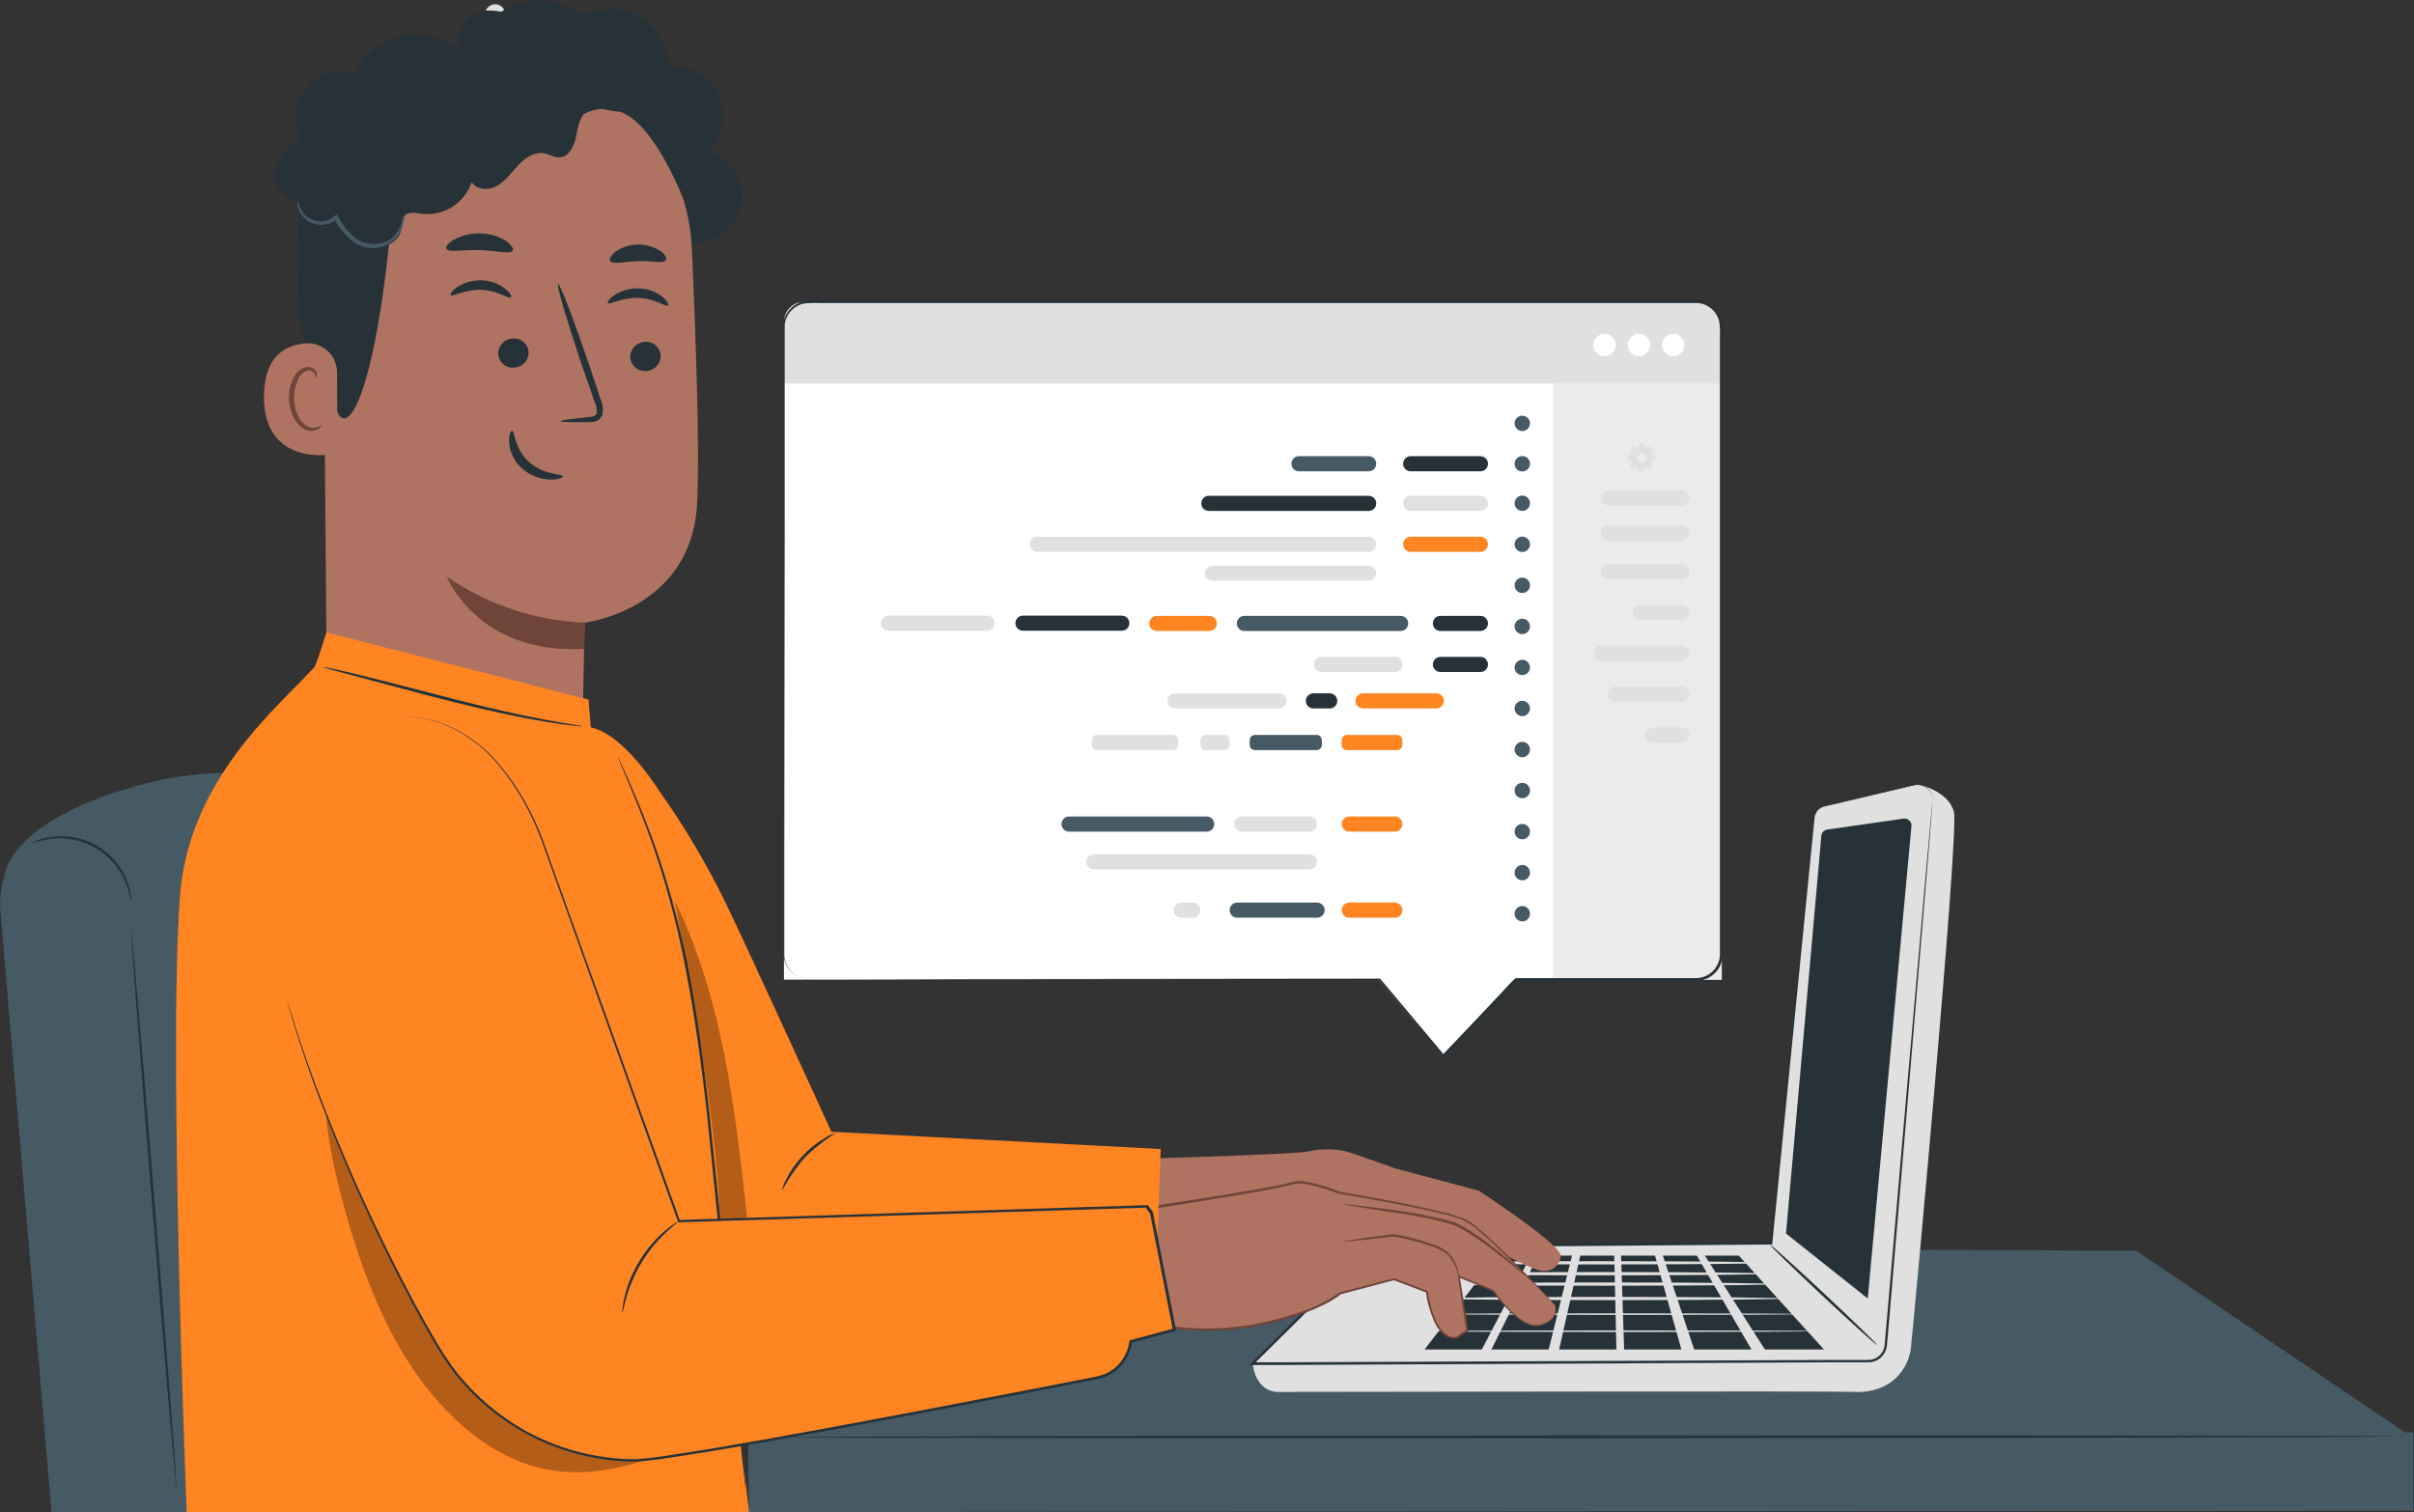 <svg width="506" height="317" viewBox="0 0 506 317" fill="none" xmlns="http://www.w3.org/2000/svg">
<rect x="0" y="0" width="506" height="317" fill="#333333" stroke="none"/>
<path d="M101.695 2.998C101.695 3.414 101.818 3.821 102.05 4.167C102.281 4.513 102.609 4.782 102.994 4.941C103.378 5.101 103.801 5.142 104.209 5.061C104.617 4.98 104.992 4.78 105.286 4.485C105.58 4.191 105.781 3.816 105.862 3.408C105.943 3 105.901 2.577 105.742 2.193C105.583 1.809 105.313 1.48 104.967 1.249C104.621 1.018 104.215 0.895 103.799 0.895C103.241 0.895 102.706 1.116 102.311 1.511C101.917 1.905 101.695 2.44 101.695 2.998Z" fill="#E0E0E0"/>
<path d="M84.038 15.237C84.038 15.477 92.877 15.662 103.798 15.662C114.719 15.662 123.558 15.477 123.558 15.237C123.558 14.998 114.708 14.823 103.798 14.823C92.888 14.823 84.038 14.987 84.038 15.237Z" fill="#E0E0E0"/>
<path d="M84.038 21.526C84.038 21.755 92.877 21.951 103.798 21.951C114.719 21.951 123.558 21.755 123.558 21.526C123.558 21.298 114.708 21.112 103.798 21.112C92.888 21.112 84.038 21.265 84.038 21.526Z" fill="#E0E0E0"/>
<path d="M84.038 27.749C84.038 27.978 92.877 28.174 103.798 28.174C114.719 28.174 123.558 27.978 123.558 27.749C123.558 27.52 114.708 27.335 103.798 27.335C92.888 27.335 84.038 27.52 84.038 27.749Z" fill="#E0E0E0"/>
<path d="M84.038 34.006C84.038 34.235 92.877 34.431 103.798 34.431C114.719 34.431 123.558 34.235 123.558 34.006C123.558 33.777 114.708 33.592 103.798 33.592C92.888 33.592 84.038 33.777 84.038 34.006Z" fill="#E0E0E0"/>
<path d="M84.038 40.262C84.038 40.491 92.877 40.687 103.798 40.687C114.719 40.687 123.558 40.491 123.558 40.262C123.558 40.033 114.708 39.848 103.798 39.848C92.888 39.848 84.038 40.055 84.038 40.262Z" fill="#E0E0E0"/>
<path d="M84.038 46.518C84.038 46.746 92.877 46.943 103.798 46.943C114.719 46.943 123.558 46.746 123.558 46.518C123.558 46.289 114.708 46.103 103.798 46.103C92.888 46.103 84.038 46.289 84.038 46.518Z" fill="#E0E0E0"/>
<path d="M84.038 52.773C84.038 53.002 92.877 53.199 103.798 53.199C114.719 53.199 123.558 53.002 123.558 52.773C123.558 52.545 114.708 52.359 103.798 52.359C92.888 52.359 84.038 52.545 84.038 52.773Z" fill="#E0E0E0"/>
<path d="M505.288 301.044L447.763 262.2L169.019 260.87L156.267 301.633L505.288 301.044Z" fill="#455A64"/>
<path d="M156.987 316.957L505.866 316.706V300.281L156.834 301.371L156.987 316.957Z" fill="#455A64"/>
<path d="M165.543 301.284C165.543 301.437 240.888 301.535 333.792 301.491C426.695 301.448 502.052 301.284 502.052 301.121C502.052 300.957 426.728 300.87 333.792 300.914C240.855 300.957 165.543 301.121 165.543 301.284Z" fill="#263238"/>
<path d="M164.332 80.326H360.897V205.36H164.332V80.326Z" fill="white"/>
<path d="M325.497 80.326H360.897V205.36H325.497V80.326Z" fill="#EBEBEB"/>
<path d="M345.333 93.82C345.149 93.71 344.951 93.625 344.744 93.569L344.624 92.981H343.643L343.491 93.558C343.285 93.612 343.087 93.693 342.902 93.798L342.401 93.471L341.692 94.147L341.998 94.659C341.887 94.843 341.803 95.041 341.747 95.248L341.158 95.367V96.359L341.736 96.501C341.782 96.711 341.86 96.913 341.965 97.1L341.638 97.591L342.325 98.299L342.837 97.994C343.02 98.108 343.218 98.196 343.425 98.256L343.545 98.833H344.537L344.679 98.256C344.885 98.201 345.082 98.121 345.267 98.016L345.769 98.343L346.477 97.656L346.172 97.144C346.282 96.96 346.367 96.762 346.423 96.555L347.011 96.436V95.454L346.434 95.313C346.385 95.104 346.308 94.902 346.205 94.713L346.532 94.212L345.845 93.504L345.333 93.809V93.82ZM344.81 95.138C345 95.341 345.105 95.608 345.105 95.885C345.105 96.162 345 96.43 344.81 96.632C344.607 96.825 344.338 96.933 344.058 96.933C343.778 96.933 343.508 96.825 343.306 96.632C343.181 96.421 343.132 96.174 343.165 95.931C343.198 95.689 343.312 95.464 343.488 95.294C343.665 95.124 343.893 95.019 344.137 94.994C344.38 94.97 344.625 95.028 344.831 95.16L344.81 95.138Z" fill="#E0E0E0"/>
<path d="M337.159 121.449H352.57C352.778 121.449 352.985 121.408 353.177 121.328C353.37 121.248 353.544 121.13 353.691 120.982C353.838 120.834 353.954 120.659 354.033 120.466C354.112 120.273 354.152 120.066 354.15 119.858C354.15 119.439 353.984 119.037 353.687 118.74C353.391 118.444 352.989 118.277 352.57 118.277H337.137C336.928 118.276 336.722 118.316 336.529 118.395C336.336 118.473 336.16 118.589 336.012 118.736C335.864 118.883 335.747 119.058 335.667 119.25C335.587 119.443 335.546 119.649 335.546 119.858C335.546 120.069 335.587 120.277 335.669 120.472C335.75 120.666 335.869 120.843 336.019 120.991C336.169 121.139 336.347 121.256 336.543 121.334C336.739 121.413 336.948 121.452 337.159 121.449Z" fill="#E0E0E0"/>
<path d="M337.159 113.373H352.57C352.99 113.37 353.392 113.201 353.688 112.903C353.984 112.605 354.15 112.202 354.15 111.782C354.15 111.362 353.984 110.96 353.688 110.664C353.391 110.368 352.989 110.201 352.57 110.201H337.137C336.928 110.2 336.722 110.24 336.529 110.318C336.336 110.397 336.16 110.513 336.012 110.66C335.864 110.807 335.747 110.982 335.667 111.174C335.587 111.367 335.546 111.573 335.546 111.782C335.546 111.992 335.588 112.201 335.669 112.396C335.75 112.59 335.869 112.767 336.019 112.915C336.169 113.063 336.347 113.179 336.543 113.258C336.739 113.337 336.948 113.376 337.159 113.373Z" fill="#E0E0E0"/>
<path d="M337.159 105.972H352.57C352.989 105.972 353.391 105.806 353.688 105.51C353.984 105.213 354.15 104.811 354.15 104.392C354.15 103.972 353.984 103.569 353.688 103.271C353.392 102.973 352.99 102.804 352.57 102.801H337.137C336.724 102.806 336.33 102.972 336.037 103.263C335.744 103.554 335.576 103.947 335.567 104.359C335.563 104.571 335.601 104.78 335.679 104.977C335.757 105.173 335.874 105.352 336.022 105.502C336.171 105.652 336.348 105.771 336.543 105.852C336.738 105.933 336.948 105.974 337.159 105.972Z" fill="#E0E0E0"/>
<path d="M295.688 98.8H310.314C310.733 98.8 311.135 98.634 311.432 98.338C311.728 98.041 311.894 97.639 311.894 97.22C311.896 97.012 311.856 96.805 311.777 96.612C311.699 96.419 311.582 96.243 311.435 96.096C311.289 95.948 311.114 95.83 310.921 95.75C310.729 95.67 310.523 95.629 310.314 95.629H295.688C295.479 95.629 295.273 95.67 295.08 95.75C294.888 95.83 294.713 95.948 294.566 96.096C294.419 96.243 294.303 96.419 294.224 96.612C294.146 96.805 294.106 97.012 294.107 97.22C294.107 97.639 294.274 98.041 294.57 98.338C294.866 98.634 295.268 98.8 295.688 98.8Z" fill="#263238"/>
<path d="M295.688 107.105H310.314C310.523 107.105 310.729 107.064 310.921 106.984C311.114 106.904 311.289 106.786 311.435 106.639C311.582 106.491 311.699 106.315 311.777 106.122C311.856 105.929 311.896 105.722 311.894 105.514C311.894 105.095 311.728 104.693 311.432 104.396C311.135 104.1 310.733 103.934 310.314 103.934H295.688C295.268 103.934 294.866 104.1 294.57 104.396C294.274 104.693 294.107 105.095 294.107 105.514C294.106 105.722 294.146 105.929 294.224 106.122C294.303 106.315 294.419 106.491 294.566 106.639C294.713 106.786 294.888 106.904 295.08 106.984C295.273 107.064 295.479 107.105 295.688 107.105Z" fill="#E0E0E0"/>
<path d="M295.688 115.683H310.314C310.733 115.683 311.135 115.517 311.432 115.22C311.728 114.924 311.894 114.522 311.894 114.103C311.896 113.895 311.856 113.688 311.777 113.495C311.699 113.302 311.582 113.126 311.435 112.978C311.289 112.831 311.114 112.713 310.921 112.633C310.729 112.553 310.523 112.512 310.314 112.512H295.688C295.479 112.512 295.273 112.553 295.08 112.633C294.888 112.713 294.713 112.831 294.566 112.978C294.419 113.126 294.303 113.302 294.224 113.495C294.146 113.688 294.106 113.895 294.107 114.103C294.107 114.522 294.274 114.924 294.57 115.22C294.866 115.517 295.268 115.683 295.688 115.683Z" fill="#FF8523"/>
<path d="M301.922 132.271H310.314C310.523 132.271 310.729 132.23 310.921 132.15C311.114 132.07 311.289 131.952 311.435 131.804C311.582 131.657 311.699 131.481 311.777 131.288C311.856 131.095 311.896 130.888 311.894 130.68C311.894 130.261 311.728 129.859 311.432 129.562C311.135 129.266 310.733 129.1 310.314 129.1H301.922C301.503 129.1 301.101 129.266 300.804 129.562C300.508 129.859 300.341 130.261 300.341 130.68C300.34 130.888 300.38 131.095 300.459 131.288C300.537 131.481 300.654 131.657 300.8 131.804C300.947 131.952 301.122 132.07 301.315 132.15C301.507 132.23 301.713 132.271 301.922 132.271Z" fill="#263238"/>
<path d="M301.922 140.871H310.314C310.523 140.871 310.729 140.83 310.921 140.75C311.114 140.669 311.289 140.552 311.435 140.404C311.582 140.256 311.699 140.081 311.777 139.888C311.856 139.695 311.896 139.488 311.894 139.28C311.894 138.86 311.728 138.458 311.432 138.162C311.135 137.866 310.733 137.699 310.314 137.699H301.922C301.503 137.699 301.101 137.866 300.804 138.162C300.508 138.458 300.341 138.86 300.341 139.28C300.34 139.488 300.38 139.695 300.459 139.888C300.537 140.081 300.654 140.256 300.8 140.404C300.947 140.552 301.122 140.669 301.315 140.75C301.507 140.83 301.713 140.871 301.922 140.871Z" fill="#263238"/>
<path d="M277.017 140.871H292.385C292.807 140.871 293.212 140.703 293.51 140.405C293.808 140.106 293.976 139.702 293.976 139.28C293.973 138.859 293.804 138.458 293.506 138.161C293.208 137.865 292.805 137.699 292.385 137.699H277.017C276.809 137.698 276.602 137.738 276.409 137.816C276.216 137.895 276.04 138.011 275.893 138.158C275.745 138.305 275.627 138.48 275.547 138.672C275.467 138.865 275.426 139.071 275.426 139.28C275.426 139.702 275.593 140.106 275.892 140.405C276.19 140.703 276.595 140.871 277.017 140.871Z" fill="#E0E0E0"/>
<path d="M285.704 148.511H301.083C301.502 148.511 301.904 148.345 302.2 148.049C302.497 147.752 302.663 147.35 302.663 146.931C302.663 146.511 302.497 146.108 302.201 145.81C301.905 145.512 301.503 145.343 301.083 145.34H285.704C285.284 145.343 284.882 145.512 284.586 145.81C284.29 146.108 284.124 146.511 284.124 146.931C284.124 147.35 284.29 147.752 284.587 148.049C284.883 148.345 285.285 148.511 285.704 148.511Z" fill="#FF8523"/>
<path d="M282.303 154.069H292.865C293.461 154.069 293.944 154.552 293.944 155.148V156.162C293.944 156.758 293.461 157.241 292.865 157.241H282.303C281.707 157.241 281.224 156.758 281.224 156.162V155.148C281.224 154.552 281.707 154.069 282.303 154.069Z" fill="#FF8523"/>
<path d="M282.816 174.331H292.364C292.573 174.331 292.78 174.29 292.973 174.21C293.166 174.13 293.341 174.013 293.489 173.865C293.637 173.717 293.754 173.542 293.834 173.349C293.914 173.155 293.955 172.949 293.955 172.74C293.955 172.531 293.914 172.325 293.834 172.132C293.754 171.94 293.636 171.765 293.488 171.618C293.34 171.471 293.165 171.355 292.972 171.276C292.779 171.198 292.572 171.158 292.364 171.159H282.816C282.397 171.159 281.995 171.326 281.699 171.622C281.402 171.918 281.236 172.32 281.236 172.74C281.234 172.948 281.274 173.155 281.353 173.348C281.432 173.541 281.548 173.716 281.695 173.864C281.842 174.012 282.016 174.129 282.209 174.21C282.401 174.29 282.608 174.331 282.816 174.331Z" fill="#FF8523"/>
<path d="M282.816 192.38H292.364C292.572 192.381 292.779 192.341 292.972 192.262C293.165 192.184 293.34 192.068 293.488 191.921C293.636 191.774 293.754 191.599 293.834 191.407C293.914 191.214 293.955 191.008 293.955 190.799C293.955 190.59 293.914 190.383 293.834 190.19C293.754 189.997 293.637 189.822 293.489 189.674C293.341 189.526 293.166 189.409 292.973 189.329C292.78 189.249 292.573 189.208 292.364 189.208H282.816C282.608 189.208 282.401 189.249 282.209 189.329C282.016 189.409 281.842 189.527 281.695 189.675C281.548 189.823 281.432 189.998 281.353 190.191C281.274 190.384 281.234 190.591 281.236 190.799C281.236 191.218 281.402 191.62 281.699 191.917C281.995 192.213 282.397 192.38 282.816 192.38Z" fill="#FF8523"/>
<path d="M259.328 192.38H276.069C276.277 192.381 276.484 192.341 276.677 192.262C276.87 192.184 277.046 192.068 277.193 191.921C277.341 191.774 277.459 191.599 277.539 191.407C277.619 191.214 277.66 191.008 277.66 190.799C277.66 190.377 277.493 189.972 277.194 189.674C276.896 189.376 276.491 189.208 276.069 189.208H259.328C259.119 189.208 258.913 189.249 258.721 189.329C258.528 189.409 258.353 189.527 258.207 189.675C258.06 189.823 257.943 189.998 257.865 190.191C257.786 190.384 257.746 190.591 257.748 190.799C257.748 191.218 257.914 191.62 258.21 191.917C258.507 192.213 258.909 192.38 259.328 192.38Z" fill="#455A64"/>
<path d="M247.612 192.38H250.021C250.229 192.381 250.436 192.341 250.629 192.262C250.822 192.184 250.998 192.068 251.145 191.921C251.293 191.774 251.411 191.599 251.491 191.407C251.571 191.214 251.612 191.008 251.612 190.799C251.612 190.59 251.571 190.383 251.491 190.19C251.411 189.997 251.294 189.822 251.146 189.674C250.998 189.526 250.823 189.409 250.63 189.329C250.437 189.249 250.23 189.208 250.021 189.208H247.612C247.19 189.208 246.785 189.376 246.487 189.674C246.189 189.972 246.021 190.377 246.021 190.799C246.024 191.219 246.193 191.621 246.491 191.917C246.789 192.213 247.192 192.38 247.612 192.38Z" fill="#E0E0E0"/>
<path d="M260.331 174.331H274.5C274.922 174.331 275.327 174.163 275.625 173.865C275.924 173.566 276.091 173.162 276.091 172.74C276.091 172.531 276.05 172.325 275.97 172.132C275.89 171.94 275.772 171.765 275.625 171.618C275.477 171.471 275.301 171.355 275.108 171.276C274.915 171.198 274.708 171.158 274.5 171.159H260.331C259.912 171.159 259.51 171.326 259.214 171.622C258.917 171.918 258.751 172.32 258.751 172.74C258.749 172.948 258.789 173.155 258.868 173.348C258.947 173.541 259.063 173.716 259.21 173.864C259.357 174.012 259.531 174.129 259.724 174.21C259.916 174.29 260.123 174.331 260.331 174.331Z" fill="#E0E0E0"/>
<path d="M229.301 182.255H274.478C274.9 182.255 275.305 182.087 275.603 181.789C275.902 181.49 276.069 181.085 276.069 180.663C276.069 180.455 276.028 180.249 275.948 180.056C275.868 179.864 275.751 179.689 275.603 179.542C275.455 179.395 275.279 179.279 275.086 179.2C274.893 179.121 274.687 179.082 274.478 179.083H229.301C228.882 179.083 228.48 179.25 228.184 179.546C227.888 179.842 227.721 180.244 227.721 180.663C227.72 180.872 227.759 181.079 227.838 181.272C227.917 181.465 228.033 181.64 228.18 181.788C228.327 181.936 228.502 182.053 228.694 182.133C228.887 182.213 229.093 182.255 229.301 182.255Z" fill="#E0E0E0"/>
<path d="M224.092 174.331H252.931C253.353 174.331 253.758 174.163 254.056 173.865C254.355 173.566 254.522 173.162 254.522 172.74C254.519 172.319 254.35 171.917 254.052 171.621C253.754 171.325 253.351 171.159 252.931 171.159H224.092C223.884 171.158 223.677 171.198 223.484 171.276C223.291 171.355 223.115 171.471 222.967 171.618C222.82 171.765 222.702 171.94 222.622 172.132C222.542 172.325 222.501 172.531 222.501 172.74C222.501 173.162 222.668 173.566 222.967 173.865C223.265 174.163 223.67 174.331 224.092 174.331Z" fill="#455A64"/>
<path d="M263.035 154.069H275.994C276.589 154.069 277.073 154.552 277.073 155.148V156.162C277.073 156.758 276.589 157.241 275.994 157.241H263.035C262.439 157.241 261.955 156.758 261.955 156.162V155.148C261.955 154.552 262.439 154.069 263.035 154.069Z" fill="#455A64"/>
<path d="M252.691 154.069H256.669C257.265 154.069 257.748 154.552 257.748 155.148V156.162C257.748 156.758 257.265 157.241 256.669 157.241H252.691C252.095 157.241 251.612 156.758 251.612 156.162V155.148C251.612 154.552 252.095 154.069 252.691 154.069Z" fill="#E0E0E0"/>
<path d="M229.901 154.069H245.857C246.453 154.069 246.936 154.552 246.936 155.148V156.162C246.936 156.758 246.453 157.241 245.857 157.241H229.901C229.305 157.241 228.822 156.758 228.822 156.162V155.148C228.822 154.552 229.305 154.069 229.901 154.069Z" fill="#E0E0E0"/>
<path d="M275.295 148.511H278.718C278.926 148.513 279.133 148.473 279.326 148.394C279.519 148.316 279.694 148.199 279.842 148.052C279.99 147.906 280.107 147.731 280.188 147.538C280.268 147.346 280.309 147.14 280.309 146.931C280.309 146.509 280.141 146.104 279.843 145.806C279.544 145.507 279.14 145.34 278.718 145.34H275.295C274.875 145.343 274.473 145.512 274.177 145.81C273.881 146.108 273.715 146.511 273.715 146.931C273.715 147.35 273.881 147.752 274.178 148.049C274.474 148.345 274.876 148.511 275.295 148.511Z" fill="#263238"/>
<path d="M246.282 148.511H268.08C268.499 148.511 268.901 148.345 269.198 148.049C269.494 147.752 269.661 147.35 269.661 146.931C269.661 146.511 269.495 146.108 269.198 145.81C268.902 145.512 268.5 145.343 268.08 145.34H246.282C245.861 145.343 245.458 145.511 245.16 145.809C244.862 146.107 244.694 146.51 244.691 146.931C244.694 147.351 244.863 147.753 245.161 148.049C245.459 148.345 245.862 148.511 246.282 148.511Z" fill="#E0E0E0"/>
<path d="M272.277 98.8H286.893C287.312 98.8 287.714 98.634 288.01 98.338C288.307 98.041 288.473 97.639 288.473 97.22C288.475 97.012 288.435 96.805 288.356 96.612C288.277 96.419 288.161 96.243 288.014 96.096C287.867 95.948 287.692 95.83 287.5 95.75C287.308 95.67 287.101 95.629 286.893 95.629H272.277C271.855 95.629 271.45 95.797 271.152 96.095C270.853 96.393 270.686 96.798 270.686 97.22C270.686 97.429 270.727 97.635 270.807 97.828C270.887 98.02 271.005 98.195 271.153 98.341C271.3 98.488 271.476 98.605 271.669 98.683C271.862 98.762 272.069 98.802 272.277 98.8Z" fill="#455A64"/>
<path d="M253.389 107.105H286.893C287.101 107.105 287.308 107.064 287.5 106.984C287.692 106.904 287.867 106.786 288.014 106.639C288.161 106.491 288.277 106.315 288.356 106.122C288.435 105.929 288.475 105.722 288.473 105.514C288.473 105.095 288.307 104.693 288.01 104.397C287.714 104.1 287.312 103.934 286.893 103.934H253.389C253.181 103.932 252.974 103.972 252.781 104.051C252.588 104.13 252.412 104.246 252.264 104.393C252.117 104.54 251.999 104.714 251.919 104.907C251.839 105.099 251.798 105.306 251.798 105.514C251.798 105.936 251.965 106.341 252.264 106.639C252.562 106.938 252.967 107.105 253.389 107.105Z" fill="#263238"/>
<path d="M217.422 115.683H286.893C287.312 115.683 287.714 115.517 288.01 115.22C288.307 114.924 288.473 114.522 288.473 114.103C288.475 113.895 288.435 113.688 288.356 113.495C288.277 113.302 288.161 113.126 288.014 112.978C287.867 112.831 287.692 112.713 287.5 112.633C287.308 112.553 287.101 112.512 286.893 112.512H217.422C217.214 112.512 217.007 112.553 216.815 112.633C216.622 112.713 216.448 112.831 216.301 112.978C216.154 113.126 216.038 113.302 215.959 113.495C215.88 113.688 215.84 113.895 215.842 114.103C215.842 114.522 216.008 114.924 216.305 115.22C216.601 115.517 217.003 115.683 217.422 115.683Z" fill="#E0E0E0"/>
<path d="M254.141 121.732H286.893C287.313 121.729 287.715 121.56 288.011 121.262C288.307 120.964 288.473 120.561 288.473 120.141C288.473 119.722 288.307 119.32 288.01 119.023C287.714 118.727 287.312 118.561 286.893 118.561H254.141C253.933 118.559 253.726 118.599 253.533 118.678C253.34 118.757 253.164 118.873 253.017 119.02C252.869 119.166 252.751 119.341 252.671 119.534C252.591 119.726 252.55 119.933 252.55 120.141C252.55 120.563 252.717 120.968 253.016 121.266C253.314 121.565 253.719 121.732 254.141 121.732Z" fill="#E0E0E0"/>
<path d="M260.833 132.271H293.595C293.804 132.271 294.01 132.23 294.202 132.15C294.395 132.07 294.57 131.952 294.716 131.804C294.863 131.657 294.98 131.481 295.058 131.288C295.137 131.095 295.177 130.888 295.175 130.68C295.175 130.261 295.009 129.859 294.713 129.562C294.416 129.266 294.014 129.1 293.595 129.1H260.833C260.413 129.1 260.011 129.266 259.715 129.562C259.419 129.859 259.252 130.261 259.252 130.68C259.251 130.888 259.291 131.095 259.369 131.288C259.448 131.481 259.564 131.657 259.711 131.804C259.858 131.952 260.033 132.07 260.225 132.15C260.418 132.23 260.624 132.271 260.833 132.271Z" fill="#455A64"/>
<path d="M242.489 132.271H253.476C253.898 132.271 254.302 132.104 254.601 131.805C254.899 131.507 255.067 131.102 255.067 130.68C255.067 130.472 255.026 130.265 254.945 130.073C254.865 129.88 254.748 129.706 254.6 129.559C254.452 129.412 254.277 129.296 254.084 129.217C253.891 129.138 253.684 129.098 253.476 129.1H242.489C242.069 129.1 241.666 129.266 241.368 129.562C241.07 129.858 240.901 130.26 240.898 130.68C240.898 131.102 241.066 131.507 241.364 131.805C241.662 132.104 242.067 132.271 242.489 132.271Z" fill="#FF8523"/>
<path d="M214.424 132.218H235.132C235.341 132.219 235.547 132.179 235.74 132.1C235.933 132.022 236.109 131.905 236.257 131.759C236.405 131.612 236.522 131.437 236.602 131.244C236.682 131.052 236.723 130.846 236.723 130.637C236.723 130.215 236.556 129.81 236.257 129.512C235.959 129.214 235.554 129.046 235.132 129.046H214.424C214.215 129.046 214.009 129.087 213.817 129.167C213.624 129.247 213.449 129.365 213.303 129.513C213.156 129.661 213.039 129.836 212.961 130.029C212.882 130.222 212.842 130.429 212.844 130.637C212.844 131.056 213.01 131.458 213.306 131.755C213.603 132.051 214.005 132.218 214.424 132.218Z" fill="#263238"/>
<path d="M186.206 132.218H206.914C207.334 132.218 207.736 132.051 208.032 131.755C208.328 131.458 208.495 131.056 208.495 130.637C208.496 130.429 208.456 130.222 208.378 130.029C208.299 129.836 208.183 129.661 208.036 129.513C207.889 129.365 207.714 129.247 207.522 129.167C207.329 129.087 207.123 129.046 206.914 129.046H186.206C185.784 129.046 185.379 129.214 185.081 129.512C184.783 129.81 184.615 130.215 184.615 130.637C184.615 130.846 184.656 131.052 184.736 131.244C184.816 131.437 184.934 131.612 185.082 131.759C185.23 131.905 185.405 132.022 185.598 132.1C185.791 132.179 185.998 132.219 186.206 132.218Z" fill="#E0E0E0"/>
<path d="M343.851 130.005H352.57C352.99 130.002 353.392 129.833 353.688 129.535C353.984 129.237 354.15 128.834 354.15 128.413C354.15 127.994 353.984 127.592 353.688 127.296C353.391 127 352.989 126.833 352.57 126.833H343.851C343.432 126.833 343.03 127 342.733 127.296C342.437 127.592 342.27 127.994 342.27 128.413C342.27 128.834 342.437 129.237 342.733 129.535C343.029 129.833 343.431 130.002 343.851 130.005Z" fill="#E0E0E0"/>
<path d="M346.456 155.661H352.57C352.778 155.661 352.985 155.62 353.177 155.54C353.37 155.459 353.544 155.342 353.691 155.194C353.838 155.046 353.954 154.871 354.033 154.678C354.112 154.485 354.152 154.278 354.15 154.07C354.15 153.65 353.984 153.248 353.687 152.952C353.391 152.656 352.989 152.489 352.57 152.489H346.434C346.015 152.489 345.613 152.656 345.316 152.952C345.02 153.248 344.853 153.65 344.853 154.07C344.852 154.28 344.892 154.488 344.973 154.683C345.053 154.877 345.171 155.054 345.32 155.202C345.469 155.35 345.647 155.467 345.842 155.546C346.037 155.625 346.245 155.664 346.456 155.661Z" fill="#E0E0E0"/>
<path d="M335.567 138.55H352.57C352.989 138.55 353.391 138.383 353.687 138.087C353.984 137.79 354.15 137.388 354.15 136.969C354.152 136.761 354.112 136.554 354.033 136.361C353.954 136.168 353.838 135.993 353.691 135.845C353.544 135.697 353.37 135.579 353.177 135.499C352.985 135.419 352.778 135.378 352.57 135.378H335.567C335.359 135.378 335.153 135.419 334.96 135.499C334.768 135.579 334.593 135.697 334.446 135.845C334.299 135.993 334.183 136.168 334.104 136.361C334.025 136.554 333.986 136.761 333.987 136.969C333.987 137.388 334.154 137.79 334.45 138.087C334.746 138.383 335.148 138.55 335.567 138.55Z" fill="#E0E0E0"/>
<path d="M338.554 147.105H352.57C352.989 147.105 353.391 146.939 353.687 146.642C353.984 146.346 354.15 145.944 354.15 145.525C354.152 145.316 354.112 145.11 354.033 144.917C353.954 144.724 353.838 144.548 353.691 144.4C353.544 144.252 353.37 144.135 353.177 144.055C352.985 143.975 352.778 143.934 352.57 143.934H338.532C338.324 143.934 338.117 143.975 337.925 144.055C337.732 144.135 337.558 144.252 337.411 144.4C337.264 144.548 337.148 144.724 337.069 144.917C336.99 145.11 336.95 145.316 336.952 145.525C336.952 145.734 336.993 145.942 337.074 146.135C337.155 146.328 337.273 146.503 337.422 146.65C337.571 146.797 337.748 146.913 337.942 146.991C338.137 147.069 338.344 147.108 338.554 147.105Z" fill="#E0E0E0"/>
<path d="M317.475 97.221C317.475 97.54 317.569 97.851 317.747 98.117C317.924 98.382 318.176 98.589 318.471 98.711C318.765 98.833 319.09 98.865 319.403 98.802C319.715 98.74 320.003 98.587 320.228 98.361C320.454 98.135 320.608 97.848 320.67 97.535C320.732 97.222 320.7 96.898 320.578 96.603C320.456 96.308 320.249 96.056 319.984 95.879C319.719 95.702 319.407 95.607 319.088 95.607C318.66 95.607 318.25 95.777 317.947 96.08C317.645 96.382 317.475 96.793 317.475 97.221Z" fill="#455A64"/>
<path d="M319.088 90.365C318.197 90.365 317.475 89.643 317.475 88.752C317.475 87.861 318.197 87.139 319.088 87.139C319.979 87.139 320.701 87.861 320.701 88.752C320.701 89.643 319.979 90.365 319.088 90.365Z" fill="#455A64"/>
<path d="M319.088 107.106C318.197 107.106 317.475 106.384 317.475 105.493C317.475 104.602 318.197 103.88 319.088 103.88C319.979 103.88 320.701 104.602 320.701 105.493C320.701 106.384 319.979 107.106 319.088 107.106Z" fill="#455A64"/>
<path d="M319.088 115.715C318.197 115.715 317.475 114.993 317.475 114.102C317.475 113.211 318.197 112.489 319.088 112.489C319.979 112.489 320.701 113.211 320.701 114.102C320.701 114.993 319.979 115.715 319.088 115.715Z" fill="#455A64"/>
<path d="M319.088 124.315C318.197 124.315 317.475 123.593 317.475 122.702C317.475 121.811 318.197 121.089 319.088 121.089C319.979 121.089 320.701 121.811 320.701 122.702C320.701 123.593 319.979 124.315 319.088 124.315Z" fill="#455A64"/>
<path d="M317.475 131.301C317.473 131.621 317.565 131.934 317.741 132.201C317.917 132.467 318.168 132.676 318.463 132.799C318.758 132.923 319.082 132.957 319.396 132.896C319.709 132.835 319.998 132.682 320.225 132.457C320.451 132.232 320.606 131.944 320.669 131.631C320.732 131.318 320.701 130.993 320.579 130.698C320.457 130.402 320.251 130.15 319.985 129.972C319.72 129.794 319.407 129.699 319.088 129.699C318.662 129.699 318.253 129.868 317.951 130.168C317.649 130.468 317.478 130.875 317.475 131.301Z" fill="#455A64"/>
<path d="M319.088 141.525C318.197 141.525 317.475 140.803 317.475 139.912C317.475 139.021 318.197 138.299 319.088 138.299C319.979 138.299 320.701 139.021 320.701 139.912C320.701 140.803 319.979 141.525 319.088 141.525Z" fill="#455A64"/>
<path d="M319.088 150.125C318.197 150.125 317.475 149.402 317.475 148.512C317.475 147.621 318.197 146.898 319.088 146.898C319.979 146.898 320.701 147.621 320.701 148.512C320.701 149.402 319.979 150.125 319.088 150.125Z" fill="#455A64"/>
<path d="M317.475 157.122C317.475 157.441 317.569 157.753 317.747 158.018C317.924 158.283 318.176 158.49 318.471 158.612C318.765 158.734 319.09 158.766 319.403 158.704C319.715 158.642 320.003 158.488 320.228 158.262C320.454 158.037 320.608 157.749 320.67 157.437C320.732 157.124 320.7 156.799 320.578 156.505C320.456 156.21 320.249 155.958 319.984 155.781C319.719 155.603 319.407 155.509 319.088 155.509C318.66 155.509 318.25 155.679 317.947 155.981C317.645 156.284 317.475 156.694 317.475 157.122Z" fill="#455A64"/>
<path d="M317.475 165.72C317.475 166.039 317.569 166.351 317.747 166.617C317.924 166.882 318.176 167.089 318.471 167.211C318.765 167.333 319.09 167.365 319.403 167.303C319.715 167.24 320.003 167.087 320.228 166.861C320.454 166.636 320.608 166.348 320.67 166.035C320.732 165.722 320.7 165.398 320.578 165.103C320.456 164.808 320.249 164.557 319.984 164.379C319.719 164.202 319.407 164.107 319.088 164.107C318.66 164.107 318.25 164.277 317.947 164.58C317.645 164.882 317.475 165.293 317.475 165.72Z" fill="#455A64"/>
<path d="M319.088 175.944C318.197 175.944 317.475 175.222 317.475 174.331C317.475 173.44 318.197 172.718 319.088 172.718C319.979 172.718 320.701 173.44 320.701 174.331C320.701 175.222 319.979 175.944 319.088 175.944Z" fill="#455A64"/>
<path d="M317.475 182.93C317.475 183.249 317.569 183.561 317.747 183.827C317.924 184.092 318.176 184.299 318.471 184.421C318.765 184.543 319.09 184.575 319.403 184.513C319.715 184.45 320.003 184.297 320.228 184.071C320.454 183.845 320.608 183.558 320.67 183.245C320.732 182.932 320.7 182.608 320.578 182.313C320.456 182.018 320.249 181.767 319.984 181.589C319.719 181.412 319.407 181.317 319.088 181.317C318.66 181.317 318.25 181.487 317.947 181.79C317.645 182.092 317.475 182.503 317.475 182.93Z" fill="#455A64"/>
<path d="M319.088 193.154C318.197 193.154 317.475 192.432 317.475 191.541C317.475 190.65 318.197 189.928 319.088 189.928C319.979 189.928 320.701 190.65 320.701 191.541C320.701 192.432 319.979 193.154 319.088 193.154Z" fill="#455A64"/>
<path d="M355 63.28H168.506C167.399 63.28 166.337 63.72 165.555 64.503C164.772 65.286 164.332 66.347 164.332 67.455V80.381H360.897V69.166C360.897 68.392 360.744 67.626 360.448 66.911C360.151 66.196 359.717 65.547 359.169 65C358.621 64.454 357.971 64.02 357.256 63.725C356.541 63.43 355.774 63.279 355 63.28Z" fill="#E0E0E0"/>
<path d="M350.739 74.67C349.445 74.67 348.395 73.621 348.395 72.327C348.395 71.032 349.445 69.983 350.739 69.983C352.033 69.983 353.082 71.032 353.082 72.327C353.082 73.621 352.033 74.67 350.739 74.67Z" fill="white"/>
<path d="M341.191 72.327C341.191 72.79 341.329 73.243 341.586 73.629C341.844 74.014 342.21 74.314 342.638 74.492C343.066 74.669 343.537 74.715 343.992 74.625C344.446 74.535 344.864 74.311 345.192 73.984C345.519 73.656 345.742 73.238 345.833 72.784C345.923 72.329 345.877 71.858 345.7 71.43C345.522 71.002 345.222 70.636 344.836 70.378C344.451 70.121 343.998 69.983 343.535 69.983C343.227 69.982 342.921 70.042 342.636 70.159C342.351 70.276 342.092 70.449 341.874 70.666C341.657 70.884 341.484 71.143 341.367 71.428C341.25 71.713 341.19 72.019 341.191 72.327Z" fill="white"/>
<path d="M333.986 72.327C333.986 72.79 334.124 73.243 334.381 73.629C334.639 74.014 335.005 74.314 335.433 74.492C335.861 74.669 336.332 74.715 336.787 74.625C337.241 74.535 337.659 74.311 337.987 73.984C338.314 73.656 338.537 73.238 338.628 72.784C338.718 72.329 338.672 71.858 338.494 71.43C338.317 71.002 338.017 70.636 337.631 70.378C337.246 70.121 336.793 69.983 336.33 69.983C336.021 69.982 335.716 70.042 335.431 70.159C335.146 70.276 334.887 70.449 334.669 70.666C334.451 70.884 334.279 71.143 334.162 71.428C334.044 71.713 333.985 72.019 333.986 72.327Z" fill="white"/>
<path d="M319.088 203.41L302.467 221.383L287.394 203.41H319.088Z" fill="white"/>
<path d="M169.661 205.372C169.076 205.337 168.497 205.227 167.939 205.045C167.13 204.76 166.402 204.283 165.817 203.654C165.232 203.026 164.809 202.265 164.582 201.437C164.425 200.863 164.362 200.267 164.397 199.672V197.666C164.397 196.26 164.397 194.724 164.397 193.067C164.397 189.743 164.397 185.906 164.397 181.59C164.397 164.315 164.452 139.335 164.484 108.457C164.484 100.741 164.484 92.665 164.484 84.229C164.484 80.007 164.484 75.709 164.484 71.335C164.484 70.245 164.484 69.155 164.484 68.065C164.601 66.998 165.051 65.995 165.771 65.198C166.492 64.401 167.445 63.853 168.495 63.63C169.603 63.51 170.717 63.474 171.83 63.52H229.792H293.845H353.79C354.51 63.52 355.284 63.52 355.97 63.52C356.664 63.587 357.336 63.799 357.943 64.142C358.552 64.489 359.083 64.959 359.501 65.522C359.92 66.085 360.217 66.728 360.373 67.412C360.521 68.407 360.568 69.415 360.515 70.42V115.738C360.515 131.542 360.515 146.96 360.515 161.994V184.152C360.515 187.785 360.515 191.392 360.515 194.974C360.515 196.751 360.515 198.549 360.515 200.293C360.466 201.132 360.207 201.945 359.764 202.659C359.32 203.373 358.706 203.964 357.976 204.38C357.249 204.799 356.428 205.028 355.589 205.045H317.693L317.616 205.121L302.358 221.143H302.696L289.355 205.23L289.29 205.154H289.192L201.814 205.241L177.956 205.307L201.814 205.372L289.192 205.459L289.028 205.383L302.434 221.524L302.597 221.721L302.772 221.535L318.031 205.535L317.856 205.612H355.676C356.594 205.583 357.492 205.333 358.292 204.882C359.098 204.422 359.777 203.769 360.268 202.981C360.759 202.193 361.046 201.296 361.104 200.369C361.104 198.56 361.104 196.805 361.104 195.018V184.195C361.104 176.929 361.104 169.543 361.104 162.037V115.792C361.104 107.894 361.104 99.902 361.104 91.814V68.927C361.117 68.392 361.066 67.858 360.951 67.335C360.771 66.581 360.438 65.872 359.973 65.252C359.508 64.631 358.921 64.113 358.248 63.728C357.577 63.348 356.835 63.11 356.068 63.03C355.273 62.976 354.586 63.03 353.889 63.03H229.901H171.939C170.797 62.978 169.653 63.018 168.517 63.15C167.374 63.395 166.337 63.995 165.554 64.864C164.771 65.733 164.283 66.826 164.157 67.989C164.092 69.144 164.157 70.169 164.157 71.259C164.157 75.618 164.157 79.916 164.157 84.153C164.157 92.581 164.157 100.657 164.157 108.381C164.157 139.258 164.234 164.239 164.255 181.514C164.255 185.874 164.255 189.666 164.255 192.991C164.255 194.647 164.255 196.184 164.255 197.59V199.596C164.228 200.202 164.297 200.809 164.463 201.394C164.732 202.376 165.281 203.258 166.043 203.933C166.58 204.425 167.215 204.796 167.907 205.023C168.326 205.165 168.762 205.253 169.204 205.285L169.661 205.372Z" fill="#263238"/>
<path d="M402.268 164.479C402.268 164.479 408.491 165.819 409.57 170.244C410.649 174.669 400.851 280.325 400.513 282.886C399.892 286.93 396.48 292.074 388.807 291.791C382.104 291.551 290.868 291.791 267.904 291.791C264.841 291.791 263.01 289.197 262.607 286.101L375.576 279.431L402.268 164.479Z" fill="#E0E0E0"/>
<path d="M405.101 168.009L395.292 281.948C395.201 282.848 394.784 283.683 394.119 284.295C393.454 284.908 392.588 285.255 391.684 285.272L262.585 285.85L287.391 261.24L371.248 260.651L380.218 171.377C380.282 170.795 380.526 170.247 380.917 169.811C381.308 169.375 381.826 169.073 382.398 168.946L401.188 164.587C401.681 164.487 402.19 164.502 402.676 164.631C403.163 164.76 403.613 164.999 403.991 165.33C404.37 165.661 404.667 166.075 404.859 166.54C405.052 167.004 405.134 167.507 405.101 168.009Z" fill="#E0E0E0"/>
<path d="M405.101 168.01C405.12 167.825 405.12 167.639 405.101 167.454C405.076 166.906 404.903 166.374 404.6 165.917C404.356 165.538 404.036 165.214 403.661 164.964C403.286 164.715 402.863 164.546 402.42 164.467C401.842 164.392 401.255 164.44 400.698 164.609L398.79 165.045L388.818 167.334L382.496 168.794C381.881 168.911 381.319 169.22 380.89 169.676C380.461 170.132 380.188 170.713 380.109 171.334C379.99 172.554 379.859 173.808 379.728 175.094C377.624 195.802 374.627 225.23 371.009 260.63L371.248 260.401L287.38 260.957H287.271L287.184 261.044L262.388 285.643L261.898 286.134H262.585H268.307L362.943 285.687L384.197 285.578H389.319C390.169 285.578 390.998 285.578 391.869 285.578C392.771 285.522 393.626 285.156 394.289 284.543C394.948 283.936 395.375 283.119 395.499 282.232C395.597 281.393 395.651 280.586 395.728 279.758C395.859 278.123 396 276.488 396.142 274.886C397.232 262.003 398.256 249.992 399.183 239.039C401.025 217.121 402.518 199.388 403.542 187.127C404.044 181.001 404.436 176.227 404.698 173.012C404.829 171.399 404.916 170.178 404.981 169.339C405.046 168.5 405.068 168.086 405.068 168.086C405.068 168.086 405.003 168.5 404.927 169.328C404.85 170.157 404.73 171.399 404.589 173.001C404.294 176.271 403.869 180.99 403.324 187.105C402.235 199.366 400.687 217.099 398.769 238.995C397.82 249.96 396.774 261.96 395.662 274.842C395.524 276.455 395.383 278.079 395.237 279.714C395.161 280.532 395.107 281.371 395.019 282.167C394.889 282.944 394.506 283.657 393.929 284.194C393.328 284.735 392.558 285.051 391.75 285.087C390.932 285.087 390.071 285.087 389.232 285.087H384.098L362.845 285.175L268.219 285.578H262.497L262.705 286.057L287.609 261.436L287.413 261.524L371.27 260.891H371.488V260.674C375.009 225.273 377.93 195.78 379.979 175.127C380.109 173.841 380.24 172.587 380.36 171.366C380.429 170.797 380.677 170.263 381.069 169.844C381.461 169.425 381.976 169.141 382.54 169.034L388.861 167.552L398.812 165.187L400.72 164.74C401.257 164.566 401.826 164.51 402.387 164.576C402.825 164.647 403.245 164.806 403.619 165.044C403.994 165.282 404.317 165.594 404.567 165.961C404.871 166.407 405.052 166.926 405.09 167.465C405.112 167.824 405.079 168.01 405.101 168.01Z" fill="#263238"/>
<path d="M310.606 282.886H298.606L313.777 263.213H320.895L310.606 282.886Z" fill="#263238"/>
<path d="M400.665 173.154L391.499 272.205L374.365 258.581L381.777 175.203C381.803 174.878 381.94 174.571 382.163 174.334C382.387 174.096 382.685 173.941 383.008 173.895L399.019 171.607C399.234 171.577 399.452 171.595 399.659 171.661C399.866 171.727 400.055 171.838 400.213 171.986C400.371 172.135 400.493 172.317 400.571 172.519C400.65 172.721 400.682 172.938 400.665 173.154Z" fill="#263238"/>
<path d="M382.323 282.886H369.941L357.353 263.213H364.481L382.323 282.886Z" fill="#263238"/>
<path d="M367.118 282.886H355.118L348.546 263.213H355.674L367.118 282.886Z" fill="#263238"/>
<path d="M352.437 282.886H340.437L339.794 263.213H346.911L352.437 282.886Z" fill="#263238"/>
<path d="M338.813 282.886H326.813L331.249 263.213H338.366L338.813 282.886Z" fill="#263238"/>
<path d="M324.622 282.886H312.622L322.398 263.213H329.515L324.622 282.886Z" fill="#263238"/>
<path d="M299.162 279.049C299.162 279.147 317.462 279.224 340.034 279.224C362.606 279.224 380.895 279.147 380.895 279.049C380.895 278.951 362.606 278.886 340.034 278.886C317.462 278.886 299.162 278.962 299.162 279.049Z" fill="#E0E0E0"/>
<path d="M301.343 275.474C301.343 275.572 318.716 275.648 340.154 275.648C361.593 275.648 378.966 275.572 378.966 275.474C378.966 275.376 361.593 275.311 340.154 275.311C318.716 275.311 301.343 275.354 301.343 275.474Z" fill="#E0E0E0"/>
<path d="M301.342 272.205C301.342 272.39 317.691 272.543 337.854 272.543C358.018 272.543 374.366 272.358 374.366 272.205C374.366 272.052 358.018 271.867 337.843 271.867C317.669 271.867 301.342 271.987 301.342 272.205Z" fill="#E0E0E0"/>
<path d="M300.884 269.186C300.884 269.371 316.884 269.524 336.611 269.524C356.339 269.524 372.349 269.371 372.349 269.186C372.349 269 356.35 268.837 336.611 268.837C316.873 268.837 300.884 268.99 300.884 269.186Z" fill="#E0E0E0"/>
<path d="M299.163 267.006C299.163 267.191 315.271 267.344 335.129 267.344C354.988 267.344 371.096 267.191 371.096 267.006C371.096 266.821 354.999 266.657 335.129 266.657C315.26 266.657 299.163 266.81 299.163 267.006Z" fill="#E0E0E0"/>
<path d="M297.44 264.717C297.44 264.913 313.843 265.066 334.072 265.066C354.3 265.066 370.714 264.913 370.714 264.717C370.714 264.521 354.366 264.379 334.072 264.379C313.778 264.379 297.44 264.575 297.44 264.717Z" fill="#E0E0E0"/>
<path d="M393.505 281.949L371.097 261.033L393.505 281.949Z" fill="#E0E0E0"/>
<path d="M371.097 261.034C370.988 261.143 375.915 265.916 382.084 271.693C388.253 277.469 393.353 282.069 393.462 281.949C393.571 281.829 388.656 277.066 382.476 271.279C376.296 265.491 371.25 260.914 371.097 261.034Z" fill="#263238"/>
<path d="M1.065 183.094C1.065 183.094 2.155 171.519 30.994 164.118C44.912 160.543 78.143 158.832 81.904 180.467C82.023 181.164 98.448 317 98.448 317H37.01L1.065 183.094Z" fill="#455A64"/>
<path d="M10.797 316.957H39.135L29.674 183.922C28.977 177.448 22.274 172.773 14.699 173.492L12.159 173.732C4.595 174.451 -0.211 181.743 0.007 190.08L10.797 316.957Z" fill="#455A64"/>
<path d="M37.009 312.171C37.172 312.171 35.167 285.937 32.54 253.622C29.913 221.306 27.657 195.104 27.505 195.115C27.352 195.126 29.347 221.338 31.973 253.665C34.6 285.992 36.856 312.182 37.009 312.171Z" fill="#263238"/>
<path d="M6.503 176.805C7.81 176.401 9.143 176.087 10.493 175.867C13.76 175.422 17.082 176.07 19.943 177.71C22.803 179.351 25.041 181.891 26.307 184.935C26.794 186.212 27.194 187.519 27.506 188.848C27.541 188.484 27.523 188.117 27.451 187.758C27.31 186.747 27.05 185.756 26.678 184.805C25.468 181.612 23.188 178.939 20.226 177.241C17.264 175.543 13.804 174.927 10.438 175.497C9.428 175.652 8.44 175.926 7.495 176.314C7.142 176.427 6.808 176.592 6.503 176.805Z" fill="#263238"/>
<path d="M95.996 10.42C95.702 2.627 100.988 1.581 105.053 2.474C107.577 0.716 110.616 -0.147 113.687 0.021C116.758 0.188 119.685 1.378 122.002 3.401C123.862 2.385 125.954 1.869 128.073 1.903C130.193 1.937 132.267 2.52 134.094 3.595C135.921 4.67 137.438 6.2 138.497 8.036C139.556 9.872 140.122 11.951 140.138 14.071C142.273 13.81 144.436 14.229 146.321 15.267C148.205 16.304 149.715 17.909 150.637 19.853C151.558 21.797 151.844 23.982 151.454 26.098C151.064 28.213 150.018 30.152 148.464 31.64C150.889 32.366 152.938 34 154.186 36.202C155.433 38.403 155.782 41.002 155.158 43.454C154.535 45.906 152.988 48.023 150.841 49.361C148.694 50.7 146.112 51.157 143.636 50.638L95.833 18.801C92.966 15.782 96.149 14.583 95.996 10.42Z" fill="#263238"/>
<path d="M145.019 52.044C144.546 41.554 140.142 31.626 132.681 24.237C125.221 16.847 115.252 12.537 104.758 12.164L102.578 12.088C79.221 12.622 66.611 32.796 67.799 56.098L68.409 133.852L68.562 148.621L121.968 161.318L122.512 130.539C122.512 130.539 145.052 127.858 146.12 105.471C146.676 94.659 145.924 72.294 145.019 52.044Z" fill="#AE7461"/>
<path d="M122.731 130.517C112.323 130.151 102.239 126.807 93.674 120.882C93.674 120.882 100.007 137.23 122.437 136.032L122.731 130.517Z" fill="#6F4439"/>
<path d="M138.491 74.67C138.471 75.503 138.126 76.296 137.529 76.879C136.932 77.461 136.131 77.787 135.298 77.787C134.889 77.804 134.481 77.74 134.098 77.597C133.715 77.455 133.364 77.237 133.066 76.956C132.769 76.676 132.53 76.339 132.365 75.965C132.2 75.591 132.111 75.188 132.104 74.779C132.124 73.945 132.469 73.152 133.066 72.57C133.663 71.987 134.464 71.661 135.298 71.662C135.706 71.642 136.115 71.706 136.499 71.848C136.883 71.99 137.234 72.208 137.532 72.489C137.83 72.769 138.068 73.107 138.233 73.482C138.398 73.856 138.486 74.26 138.491 74.67Z" fill="#263238"/>
<path d="M140.039 64.032C139.636 64.425 137.27 62.55 133.826 62.441C130.382 62.332 127.799 63.956 127.44 63.531C127.265 63.335 127.69 62.594 128.824 61.842C130.349 60.857 132.144 60.373 133.957 60.458C135.748 60.511 137.475 61.137 138.884 62.245C139.897 63.062 140.224 63.825 140.039 64.032Z" fill="#263238"/>
<path d="M110.818 73.962C110.795 74.796 110.447 75.589 109.849 76.171C109.25 76.754 108.448 77.079 107.613 77.079C107.205 77.096 106.797 77.032 106.414 76.889C106.03 76.747 105.68 76.529 105.382 76.248C105.084 75.968 104.846 75.631 104.681 75.257C104.515 74.883 104.427 74.48 104.42 74.071C104.44 73.237 104.785 72.444 105.382 71.862C105.978 71.279 106.779 70.953 107.613 70.954C108.023 70.934 108.432 70.998 108.816 71.14C109.201 71.282 109.553 71.499 109.851 71.78C110.15 72.061 110.39 72.398 110.556 72.773C110.722 73.148 110.811 73.552 110.818 73.962Z" fill="#263238"/>
<path d="M107.091 62.353C106.688 62.757 104.323 60.882 100.879 60.762C97.435 60.642 94.852 62.288 94.492 61.852C94.317 61.656 94.743 60.915 95.876 60.152C97.404 59.174 99.197 58.691 101.01 58.768C102.799 58.83 104.523 59.456 105.936 60.555C106.96 61.405 107.342 62.179 107.091 62.353Z" fill="#263238"/>
<path d="M117.531 88.283C117.531 88.087 119.711 87.792 123.155 87.465C124.038 87.411 124.877 87.269 125.052 86.67C125.157 85.763 124.982 84.847 124.55 84.043C123.824 81.863 123.039 79.6 122.196 77.253C118.927 67.596 116.583 59.662 116.976 59.531C117.368 59.4 120.332 67.16 123.602 76.795L125.869 83.651C126.382 84.731 126.502 85.957 126.207 87.117C126.07 87.423 125.864 87.694 125.605 87.907C125.346 88.121 125.041 88.272 124.714 88.348C124.221 88.462 123.716 88.513 123.21 88.501C119.7 88.533 117.531 88.479 117.531 88.283Z" fill="#263238"/>
<path d="M107.342 90.3C107.908 90.3 107.778 94.027 110.884 96.839C113.99 99.651 117.979 99.335 117.99 99.858C117.99 100.098 117.086 100.556 115.396 100.534C113.205 100.49 111.101 99.672 109.456 98.223C107.869 96.833 106.888 94.877 106.72 92.774C106.611 91.183 107.058 90.267 107.342 90.3Z" fill="#263238"/>
<path d="M107.495 52.523C107.048 53.395 104.116 52.523 100.508 52.425C96.901 52.327 93.871 52.992 93.533 52.098C93.391 51.662 94.023 50.867 95.309 50.158C96.987 49.278 98.867 48.857 100.759 48.938C102.612 48.975 104.421 49.506 106.001 50.474C107.146 51.27 107.691 52.098 107.495 52.523Z" fill="#263238"/>
<path d="M139.582 54.528C139.004 55.346 136.595 54.637 133.751 54.735C130.906 54.833 128.508 55.509 127.909 54.735C127.647 54.354 127.996 53.547 128.999 52.763C130.375 51.809 132.004 51.285 133.678 51.258C135.353 51.231 136.998 51.701 138.404 52.61C139.462 53.351 139.832 54.136 139.582 54.528Z" fill="#263238"/>
<path d="M143.233 41.711C143.233 41.711 137.783 27.466 131.167 23.956C123.113 19.695 119.265 28.567 111.549 26.136C103.832 23.706 96.138 19.597 87.942 25.352C78.983 31.64 82.906 36.425 82.012 46.343C78.394 86.583 70.623 97.711 69.206 78.648C69.053 76.566 63.331 74.703 62.797 65.885C62.089 54.452 62.143 40.599 64.977 32.599C67.364 25.864 71.418 21.286 78.568 16.338C89.86 8.534 104.977 8.894 115.211 10.3C125.445 11.706 144.791 24.174 143.233 41.711Z" fill="#263238"/>
<path d="M70.645 78.06C70.647 77.237 70.483 76.422 70.161 75.664C69.839 74.907 69.366 74.222 68.772 73.653C68.178 73.083 67.475 72.64 66.704 72.35C65.934 72.061 65.113 71.93 64.291 71.967C60.095 72.218 55.353 74.419 55.332 83.073C55.266 98.408 70.678 95.302 70.71 94.855C70.743 94.408 70.678 84.479 70.645 78.06Z" fill="#AE7461"/>
<path d="M67.396 89.1C67.319 89.1 67.123 89.286 66.665 89.493C66.025 89.746 65.312 89.746 64.671 89.493C63.058 88.893 61.696 86.31 61.641 83.553C61.602 82.237 61.859 80.93 62.393 79.727C62.541 79.248 62.803 78.811 63.156 78.454C63.508 78.098 63.942 77.831 64.42 77.678C64.727 77.598 65.053 77.628 65.34 77.764C65.627 77.899 65.857 78.131 65.99 78.419C66.197 78.844 66.099 79.15 66.175 79.182C66.251 79.215 66.502 78.921 66.382 78.289C66.302 77.908 66.089 77.568 65.783 77.329C65.576 77.169 65.34 77.051 65.087 76.984C64.834 76.916 64.57 76.901 64.311 76.937C63.68 77.057 63.091 77.337 62.6 77.751C62.109 78.166 61.734 78.7 61.51 79.302C60.852 80.628 60.531 82.095 60.573 83.575C60.649 86.659 62.23 89.558 64.442 90.212C64.853 90.332 65.286 90.357 65.709 90.288C66.131 90.218 66.532 90.054 66.883 89.809C67.363 89.449 67.439 89.1 67.396 89.1Z" fill="#6F4439"/>
<path d="M71.995 48.393C73.935 49.821 75.995 51.292 78.382 51.663C80.769 52.033 83.559 50.703 84.05 48.338C84.268 47.248 84.05 46.038 84.78 45.243C85.652 44.284 87.189 44.644 88.464 44.829C90.696 45.079 92.947 44.555 94.839 43.345C96.732 42.135 98.151 40.312 98.861 38.18C99.951 39.924 102.589 39.935 104.311 38.889C106.033 37.842 107.243 36.077 108.671 34.584C110.098 33.09 112.006 31.772 114.022 32.131C115.112 32.338 116.202 33.047 117.292 32.992C119.319 32.883 120.376 30.562 120.758 28.633C121.139 26.704 121.455 24.273 123.188 23.292C124.921 22.311 126.839 22.998 128.638 23.292C130.436 23.586 132.877 23.292 133.422 21.494C133.521 21.012 133.519 20.514 133.418 20.032C133.317 19.551 133.118 19.095 132.834 18.693C131.658 16.794 129.874 15.349 127.773 14.591C125.672 13.833 123.376 13.808 121.259 14.518C120.594 11.942 119.181 9.62 117.197 7.846C115.213 6.072 112.748 4.926 110.113 4.553C107.478 4.18 104.792 4.596 102.393 5.749C99.995 6.902 97.992 8.74 96.638 11.031C95.063 9.499 93.141 8.37 91.037 7.738C88.933 7.107 86.707 6.992 84.549 7.404C82.391 7.816 80.363 8.742 78.639 10.104C76.915 11.465 75.544 13.223 74.644 15.227C72.798 14.7 70.839 14.721 69.005 15.288C67.172 15.854 65.542 16.942 64.316 18.418C63.089 19.894 62.318 21.695 62.096 23.602C61.875 25.508 62.213 27.438 63.069 29.156C60.257 30.638 57.805 33.287 57.619 36.458C57.434 39.63 60.431 42.889 63.516 42.169C62.747 43.401 62.499 44.887 62.826 46.302C63.153 47.716 64.028 48.943 65.26 49.712C66.491 50.48 67.977 50.729 69.392 50.402C70.806 50.075 72.033 49.199 72.802 47.968" fill="#263238"/>
<path d="M62.404 42.103C62.323 42.631 62.357 43.171 62.504 43.684C62.651 44.198 62.907 44.674 63.255 45.079C63.976 46.083 65.051 46.776 66.263 47.019C67.033 47.177 67.829 47.161 68.593 46.973C69.357 46.784 70.069 46.428 70.677 45.929L70.034 45.809C70.788 47.27 71.774 48.599 72.955 49.744C73.739 50.521 74.664 51.142 75.68 51.575C77 52.074 78.443 52.152 79.81 51.796C81.176 51.441 82.399 50.671 83.309 49.591C83.962 48.644 84.421 47.578 84.66 46.452C84.802 46.058 84.858 45.638 84.824 45.221C84.758 45.221 84.617 45.613 84.334 46.311C83.986 47.341 83.475 48.309 82.819 49.177C81.282 51.357 76.519 52.283 73.598 49.068C72.493 47.985 71.556 46.744 70.819 45.384L70.557 44.926L70.165 45.264C69.66 45.706 69.065 46.032 68.421 46.22C67.777 46.408 67.1 46.454 66.437 46.354C65.372 46.176 64.406 45.623 63.712 44.796C63.103 43.993 62.658 43.078 62.404 42.103Z" fill="#455A64"/>
<path d="M243.58 242.778C243.58 242.778 272.495 241.916 274.228 241.372C276.866 240.782 279.601 240.782 282.239 241.372C284.299 242.025 292.527 244.946 292.527 244.946L309.966 249.6C309.966 249.6 327.503 261.033 327.154 263.333C326.805 265.633 324.876 267.202 321.704 266.014C318.533 264.826 302.718 256.587 302.718 256.587L285.28 254.745C285.28 254.745 261.498 263.29 256.691 262.865C251.885 262.439 239.58 260.358 239.58 260.358C239.58 260.358 237.847 248.031 238.719 246.08C239.591 244.129 243.58 242.778 243.58 242.778Z" fill="#AE7461"/>
<path d="M325.901 273.535C325.901 273.535 311.242 257.829 307.187 255.715C303.133 253.6 280.528 249.884 280.528 249.884C280.528 249.884 273.291 246.886 270.643 247.944C267.994 249.001 239.929 253.241 238.697 253.393C237.466 253.546 244.692 278.112 244.692 278.112C251.691 279.119 258.816 278.819 265.705 277.229C276.997 274.581 280.888 271.05 280.888 271.05L292.157 268.085L299.067 270.712C299.067 270.712 300.299 280.935 305.247 280.401L307.536 278.81L305.77 267.518L313.007 270.516C313.007 270.516 318.664 278.995 322.893 277.753C327.122 276.51 325.901 273.535 325.901 273.535Z" fill="#AE7461"/>
<path d="M325.901 273.534C326.004 273.936 326.041 274.352 326.01 274.766C325.958 275.265 325.77 275.74 325.465 276.139C325.026 276.679 324.456 277.096 323.808 277.349C323.022 277.736 322.133 277.866 321.269 277.719C320.244 277.44 319.287 276.954 318.457 276.292C316.394 274.629 314.6 272.659 313.138 270.45L305.912 267.431L305.618 267.3V267.616C306.141 271.017 306.708 274.831 307.351 278.918L307.438 278.722L305.149 280.303H305.247C304.78 280.34 304.311 280.276 303.871 280.116C303.431 279.957 303.031 279.704 302.697 279.376C301.978 278.678 301.404 277.844 301.007 276.924C300.157 274.976 299.589 272.917 299.318 270.809V270.668L299.187 270.613L292.299 267.976H292.223H292.146L280.855 270.918H280.79C278.401 272.626 275.771 273.967 272.986 274.897C270.086 275.927 267.118 276.754 264.103 277.371C260.978 277.995 257.806 278.359 254.621 278.461C251.341 278.579 248.058 278.396 244.812 277.916L245.03 278.112C244.528 276.379 243.94 274.526 243.46 272.662C241.902 267.104 240.343 261.643 239.22 256.237C239.079 255.575 238.973 254.906 238.904 254.232C238.893 254.08 238.893 253.927 238.904 253.774C238.97 253.665 238.904 253.698 238.904 253.774H239.035L240.049 253.622L244.081 253.011L251.983 251.769C257.16 250.93 262.185 250.101 267.013 249.186C268.212 248.935 269.389 248.728 270.588 248.368C271.689 248.038 272.858 248 273.978 248.259C276.217 248.697 278.407 249.354 280.517 250.221H280.572C288.462 251.54 295.689 252.848 301.999 254.352C303.517 254.702 305.013 255.142 306.479 255.671C307.787 256.279 308.99 257.092 310.043 258.079C312.222 259.889 314.032 261.676 315.699 263.289C319.034 266.559 321.563 269.153 323.329 270.918L325.301 272.957C325.759 273.414 325.999 273.632 325.999 273.632C325.999 273.632 325.792 273.382 325.356 272.902L323.438 270.82C321.726 269.022 319.22 266.363 315.917 263.093C314.261 261.469 312.419 259.66 310.282 257.829C309.748 257.371 309.193 256.902 308.604 256.466C308.002 256.016 307.342 255.649 306.642 255.376C305.159 254.837 303.645 254.386 302.108 254.025C295.787 252.477 288.571 251.148 280.67 249.785H280.724C278.583 248.897 276.36 248.221 274.087 247.769C272.88 247.493 271.622 247.535 270.435 247.889C269.346 248.227 268.125 248.434 266.937 248.684C262.13 249.589 257.128 250.395 251.918 251.224L244.016 252.455L239.983 253.077L238.97 253.229H238.752H238.632C238.559 253.278 238.499 253.342 238.456 253.418C238.412 253.494 238.387 253.578 238.381 253.665C238.365 253.854 238.365 254.043 238.381 254.232C238.447 254.931 238.552 255.626 238.697 256.314C239.787 261.763 241.389 267.213 242.948 272.782C243.482 274.657 244.038 276.521 244.517 278.232V278.406H244.692C247.97 278.896 251.287 279.078 254.599 278.951C257.814 278.861 261.015 278.496 264.168 277.861C267.211 277.243 270.206 276.406 273.127 275.354C274.551 274.848 275.944 274.262 277.302 273.6C278.651 272.964 279.927 272.182 281.106 271.267L280.997 271.322L292.266 268.346H292.114L299.024 270.973L298.871 270.777C299.151 272.936 299.742 275.043 300.626 277.033C301.045 278.006 301.657 278.885 302.424 279.616C302.805 279.982 303.26 280.264 303.758 280.443C304.255 280.621 304.785 280.692 305.312 280.651H305.367L307.656 279.06L307.765 278.984V278.853C307.122 274.777 306.511 270.962 305.977 267.562L305.727 267.758L312.974 270.733L312.909 270.679C314.408 272.906 316.247 274.885 318.359 276.542C319.222 277.211 320.212 277.697 321.269 277.97C322.173 278.119 323.101 277.974 323.917 277.556C324.585 277.286 325.169 276.842 325.607 276.27C325.917 275.85 326.102 275.352 326.141 274.831C326.181 274.385 326.098 273.937 325.901 273.534Z" fill="#6F4439"/>
<path d="M281.529 260.216C281.891 260.257 282.257 260.257 282.619 260.216C283.328 260.161 284.352 260.063 285.627 259.933L290.074 259.431L291.36 259.29C291.782 259.219 292.213 259.219 292.635 259.29C293.56 259.43 294.477 259.62 295.382 259.856C299.055 260.946 302.739 261.633 304.101 263.813C304.69 264.607 305.133 265.5 305.409 266.45C305.605 267.126 305.66 267.54 305.693 267.54C305.751 267.176 305.725 266.803 305.616 266.45C305.419 265.439 305.011 264.481 304.417 263.638C304.007 263.048 303.502 262.529 302.924 262.101C302.255 261.633 301.521 261.265 300.744 261.012C299.018 260.383 297.261 259.841 295.48 259.388C294.555 259.14 293.616 258.947 292.668 258.81C292.199 258.739 291.721 258.739 291.251 258.81L289.976 258.984L285.529 259.595C284.265 259.78 283.251 259.943 282.543 260.063C282.2 260.067 281.858 260.118 281.529 260.216Z" fill="#6F4439"/>
<path d="M320.876 268.314C320.508 267.874 320.103 267.466 319.666 267.093C318.849 266.341 317.65 265.284 316.135 264.02C314.62 262.755 312.778 261.273 310.686 259.736C309.596 258.974 308.506 258.189 307.263 257.448C306.632 257.072 305.98 256.73 305.312 256.423C304.602 256.146 303.874 255.917 303.133 255.737C298.111 254.52 293.013 253.647 287.874 253.121L283.231 252.543C282.665 252.449 282.093 252.402 281.52 252.401C282.067 252.573 282.629 252.693 283.198 252.761L287.808 253.513C291.699 254.2 297.16 254.679 302.958 256.281C303.666 256.457 304.361 256.679 305.04 256.946C305.689 257.238 306.323 257.566 306.936 257.927C308.146 258.647 309.269 259.41 310.337 260.162C312.517 261.666 314.315 263.104 315.863 264.325L319.503 267.257C319.932 267.645 320.392 267.998 320.876 268.314Z" fill="#6F4439"/>
<path d="M138.285 165.939C143.506 173.323 148.124 181.116 152.094 189.241C157.337 200.14 174.274 237.252 174.274 237.252L243.298 240.87L242.273 267.54C242.273 267.54 175.615 291.289 160.694 286.701C145.773 282.112 129.871 264.903 129.871 264.903L122.732 152.424C122.732 152.424 128.651 151.323 138.285 165.939Z" fill="#FF8523"/>
<path d="M123.854 152.697C123.854 152.697 141.554 192.838 144.137 209.841C149.27 243.628 150.992 264.718 150.992 264.718L157.009 316.957H39.135C39.135 316.957 35.233 220.14 37.74 187.683C39.615 163.356 58.252 148.206 65.871 139.89C66.328 139.389 68.421 132.577 68.421 132.577L123.352 146.648L123.854 152.697Z" fill="#FF8523"/>
<path d="M129.554 158.789C129.58 158.922 129.624 159.05 129.685 159.171C129.805 159.443 129.947 159.814 130.143 160.26L131.897 164.457C133.412 168.097 135.603 173.383 137.805 180.097C140.365 187.946 142.4 195.956 143.897 204.075C145.652 213.241 147.069 223.41 148.257 234.123C150.437 255.573 152.388 274.984 153.815 289.066C154.546 296.074 155.134 301.752 155.548 305.709C155.766 307.649 155.93 309.164 156.05 310.232C156.115 310.733 156.159 311.115 156.191 311.409C156.206 311.545 156.232 311.68 156.268 311.812C156.277 311.678 156.277 311.543 156.268 311.409C156.268 311.115 156.213 310.722 156.181 310.221C156.082 309.131 155.952 307.638 155.788 305.687C155.418 301.72 154.884 296.041 154.23 289.022C152.867 274.962 151.069 255.518 148.78 234.058C147.603 223.344 146.164 213.154 144.42 203.977C142.898 195.829 140.818 187.796 138.197 179.933C135.941 173.23 133.696 167.944 132.115 164.337C131.331 162.517 130.688 161.121 130.252 160.184C130.045 159.726 129.881 159.378 129.75 159.094C129.691 158.989 129.625 158.887 129.554 158.789Z" fill="#263238"/>
<g opacity="0.3">
<path d="M68.311 221.982C69.401 211.29 74.208 200.555 83.004 194.386L154.872 297.011C142.185 303.856 128.093 310.919 114 307.911C106.371 306.287 99.679 301.818 94.208 296.314C82.84 284.881 76.671 269.306 72.344 253.807C69.456 243.432 67.233 232.674 68.311 221.982Z" fill="black"/>
</g>
<path d="M60.17 209.59C69.119 241.273 89.271 279.932 95.462 287.703C99.93 293.418 105.634 298.046 112.146 301.242C118.659 304.437 125.81 306.117 133.064 306.155C141.172 306.155 209.706 292.804 230.065 288.815C231.74 288.483 233.28 287.667 234.495 286.467C235.709 285.268 236.545 283.739 236.899 282.069L237.073 281.229L246.174 278.744L241.302 254.21L240.332 252.848L142.317 255.933L113.805 176.511C113.26 175.606 105.031 148.958 82.699 150.168" fill="#FF8523"/>
<path d="M82.698 150.19H83.44C84.167 150.169 84.894 150.187 85.619 150.244C88.458 150.413 91.246 151.073 93.859 152.195C98.034 154.098 101.714 156.936 104.616 160.489C108.536 165.303 111.597 170.756 113.663 176.609C120.867 196.729 130.643 224.064 142.098 256.053L142.153 256.227H142.338L240.31 253.153L240.07 253.034L241.04 254.396V254.287C242.446 261.382 243.939 268.924 245.4 276.554L245.847 278.821L246.054 278.483L236.909 280.946L236.735 281.001V281.164C236.468 283.182 235.518 285.048 234.043 286.45C233.308 287.128 232.46 287.67 231.536 288.052C230.587 288.401 229.604 288.653 228.604 288.804L216.615 291.148L193.182 295.649C177.826 298.559 163.035 301.327 148.921 303.714C145.39 304.303 141.902 304.804 138.458 305.349C136.736 305.567 135.014 305.807 133.325 305.883C131.628 305.903 129.932 305.82 128.246 305.632C121.73 304.933 115.425 302.912 109.717 299.692C104.418 296.65 99.728 292.651 95.886 287.9C94.151 285.613 92.564 283.217 91.134 280.728C89.707 278.298 88.355 275.889 87.08 273.524C79.069 258.564 72.049 243.094 66.066 227.214C63.996 221.59 62.513 217.176 61.576 214.135C61.118 212.642 60.759 211.497 60.486 210.712C60.214 209.928 60.115 209.557 60.115 209.557C60.115 209.557 60.214 209.949 60.432 210.723L61.434 214.167C62.339 217.186 63.788 221.611 65.794 227.246C71.71 243.169 78.686 258.676 86.677 273.665C87.941 276.041 89.292 278.45 90.709 280.892C92.143 283.406 93.742 285.824 95.494 288.129C99.382 292.958 104.14 297.017 109.521 300.096C115.277 303.355 121.637 305.406 128.213 306.123C129.92 306.32 131.639 306.407 133.357 306.384C135.101 306.308 136.812 306.068 138.545 305.85C142 305.36 145.499 304.761 149.03 304.226C163.199 301.85 177.945 299.093 193.313 296.194L216.746 291.693L228.735 289.36C229.769 289.203 230.785 288.94 231.765 288.575C232.755 288.173 233.664 287.593 234.446 286.864C236.007 285.383 237.018 283.415 237.313 281.284L237.106 281.502L246.25 279.039L246.501 278.962V278.712C246.359 277.992 246.195 277.219 246.043 276.445C244.528 268.815 243.035 261.273 241.683 254.178V254.113L240.713 252.75L240.626 252.63H240.31L142.295 255.747L142.534 255.911L113.935 176.522C111.847 170.664 108.757 165.213 104.802 160.413C101.861 156.841 98.13 154.001 93.903 152.119C91.27 151.008 88.463 150.37 85.609 150.233C84.883 150.185 84.154 150.185 83.429 150.233L82.698 150.19Z" fill="#263238"/>
<path d="M163.908 249.666C165.21 247.18 166.798 244.853 168.638 242.734C170.606 240.747 172.801 238.999 175.178 237.524C174.366 237.741 173.596 238.091 172.9 238.56C171.152 239.585 169.562 240.859 168.181 242.342C166.801 243.825 165.641 245.499 164.736 247.312C164.341 248.049 164.062 248.843 163.908 249.666Z" fill="#263238"/>
<path d="M130.459 275.17C130.557 275.17 130.753 273.916 131.32 271.9C132.071 269.33 133.152 266.868 134.535 264.576C135.937 262.295 137.634 260.21 139.581 258.374C141.075 256.957 142.121 256.194 142.066 256.129C141.779 256.235 141.511 256.386 141.271 256.576C140.586 257.032 139.931 257.531 139.309 258.069C135.162 261.67 132.234 266.467 130.928 271.802C130.726 272.6 130.584 273.413 130.502 274.232C130.439 274.541 130.424 274.857 130.459 275.17Z" fill="#263238"/>
<g opacity="0.3">
<path d="M156.607 255.333L150.907 255.551C149.98 233.153 145.37 210.865 141.425 188.772C151.484 209.328 154.122 232.598 156.607 255.333Z" fill="black"/>
</g>
<path d="M67.777 139.89C67.949 139.978 68.132 140.041 68.322 140.076L69.892 140.512L75.668 142.048C80.54 143.345 87.265 145.198 94.742 147.084C102.218 148.969 109.052 150.43 114.044 151.247C116.54 151.661 118.567 151.956 119.973 152.097L121.597 152.261C121.785 152.287 121.976 152.287 122.164 152.261C121.985 152.193 121.798 152.149 121.608 152.13L120.006 151.858C118.61 151.65 116.594 151.291 114.12 150.833C109.161 149.918 102.349 148.403 94.883 146.473C87.417 144.544 80.714 142.79 75.766 141.591C73.314 140.991 71.319 140.501 69.935 140.228L68.344 139.901C68.156 139.873 67.966 139.869 67.777 139.89Z" fill="#263238"/>
</svg>
